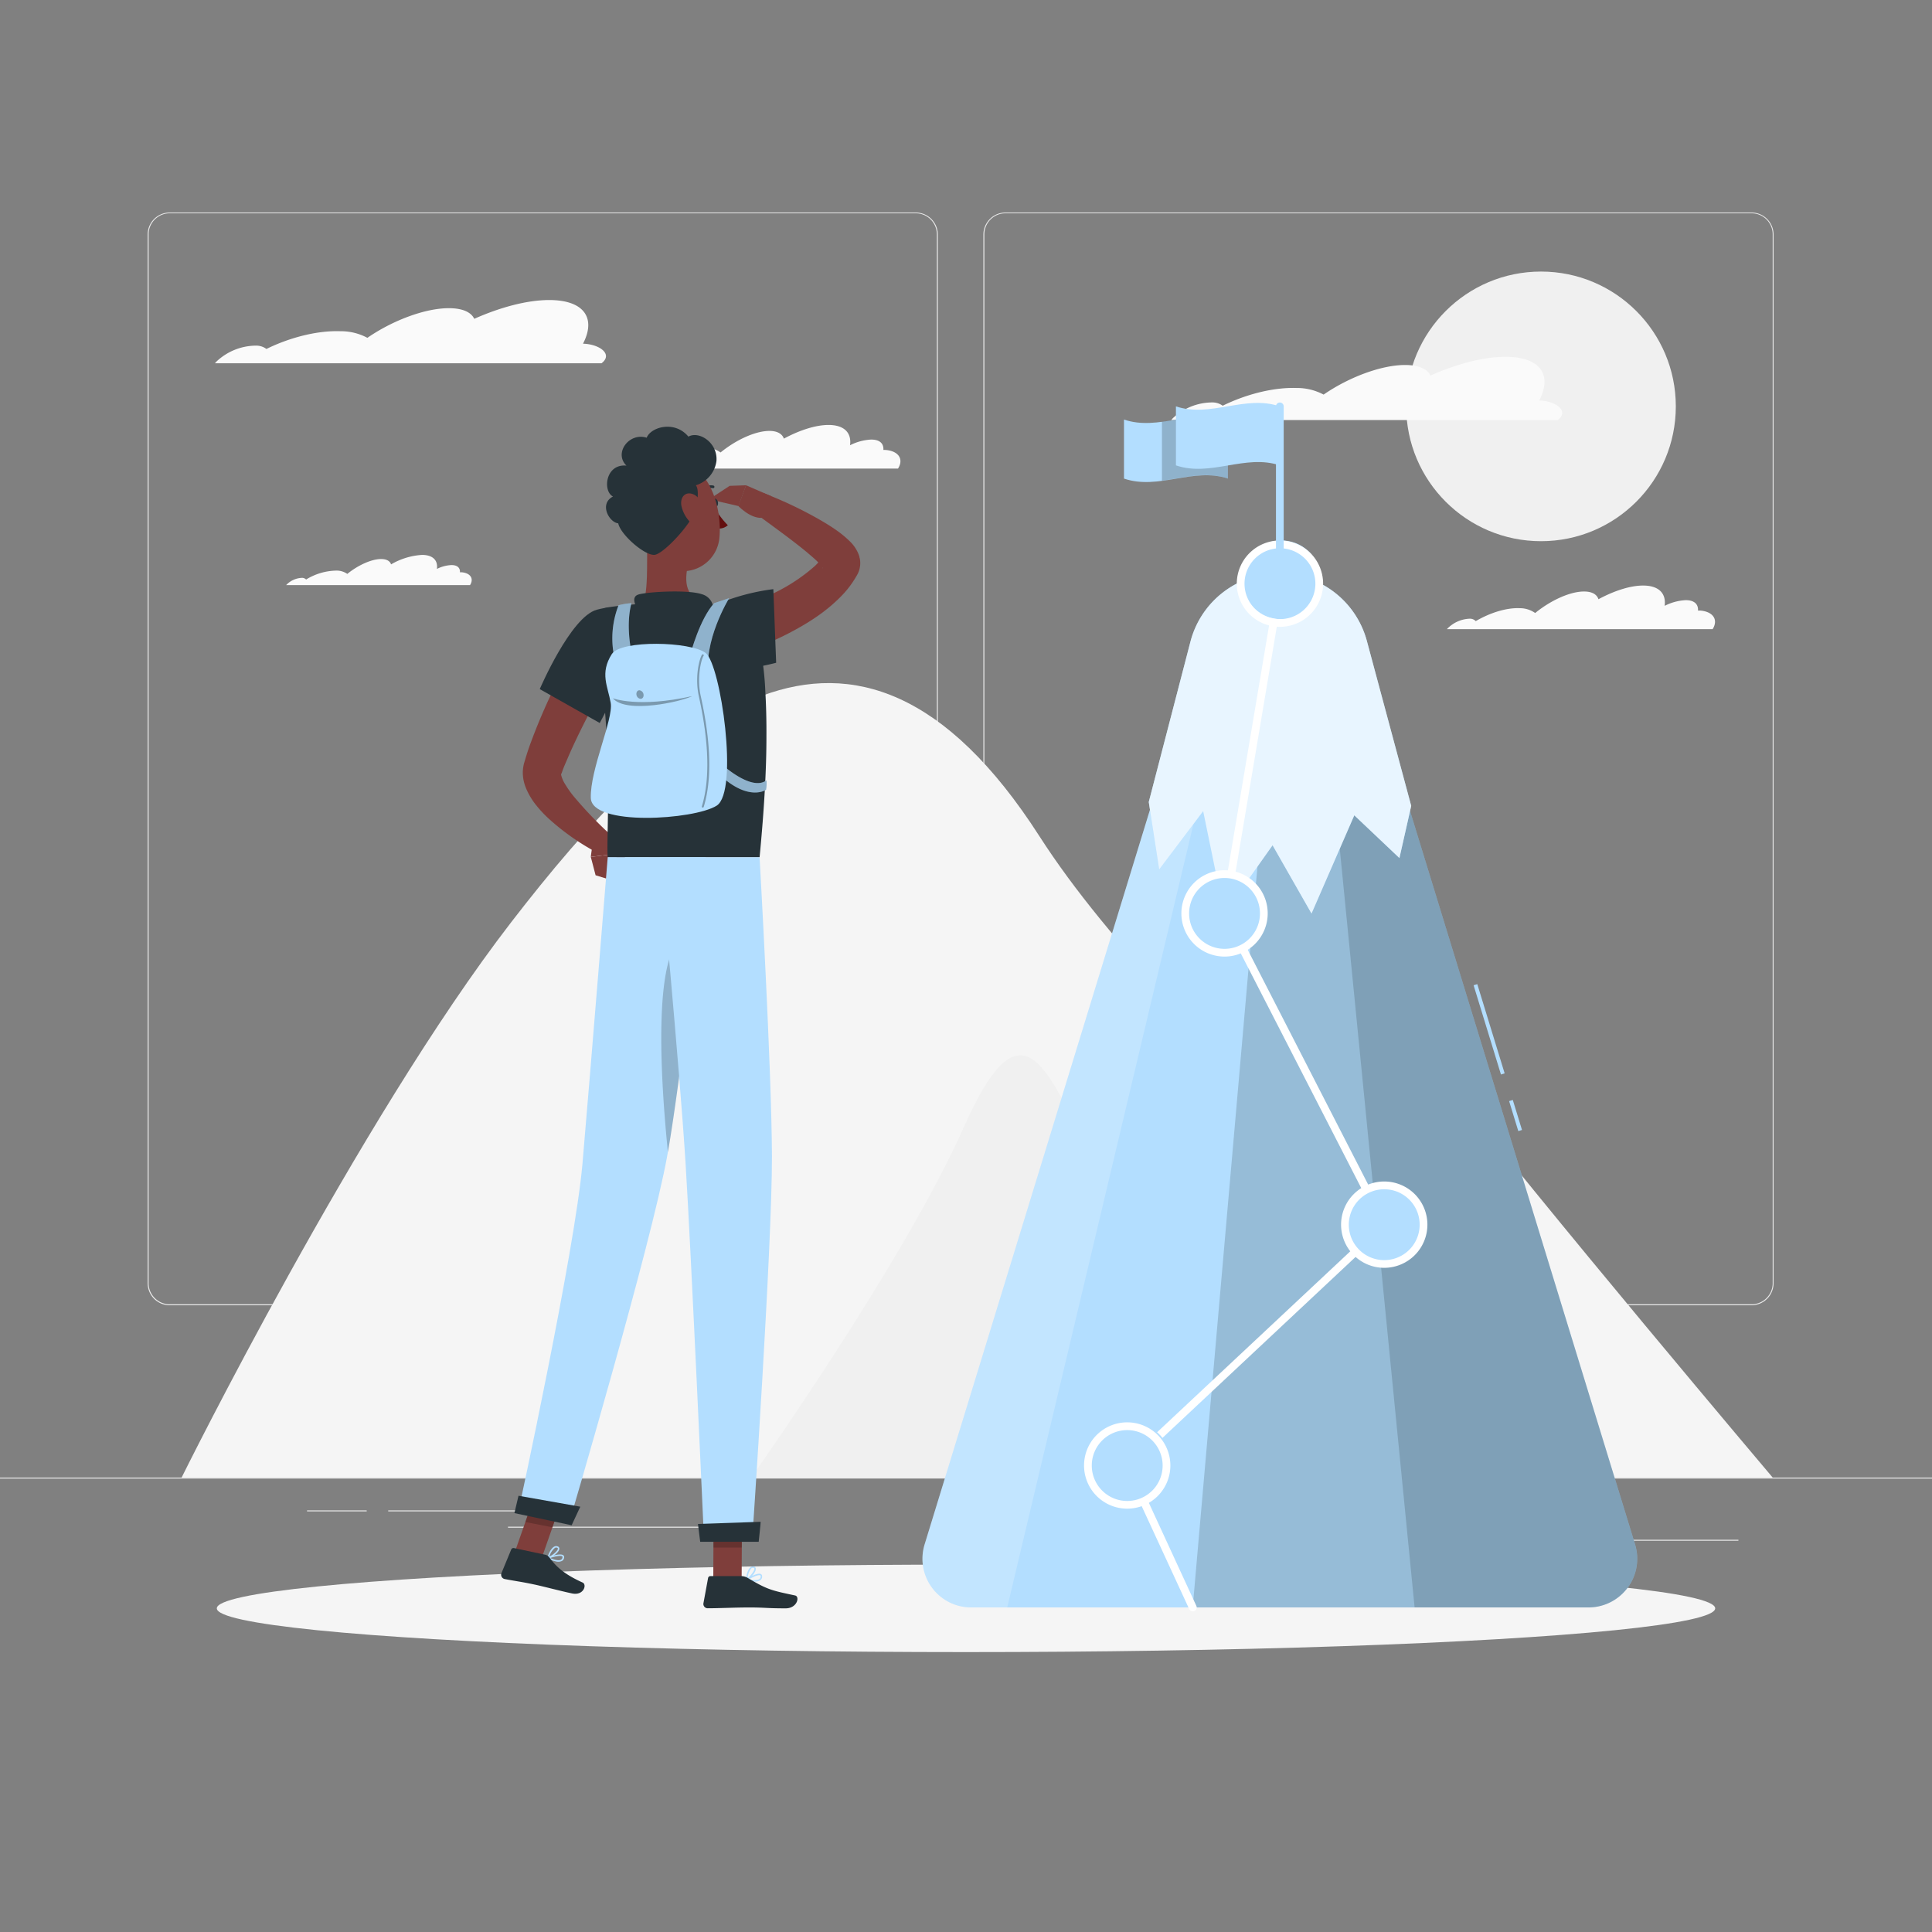 <svg xmlns="http://www.w3.org/2000/svg" viewBox="0 0 500 500"><rect x="0" y="0" width="500" height="500" fill="#808080" stroke="none"/><g id="freepik--background-complete--inject-104"><rect y="382.4" width="500" height="0.25" style="fill:#ebebeb"></rect><rect x="396.83" y="398.49" width="53.07" height="0.25" style="fill:#ebebeb"></rect><rect x="272.56" y="395.36" width="58.66" height="0.25" style="fill:#ebebeb"></rect><rect x="380.2" y="393.92" width="19.19" height="0.25" style="fill:#ebebeb"></rect><rect x="100.47" y="390.89" width="43.19" height="0.25" style="fill:#ebebeb"></rect><rect x="79.46" y="390.89" width="15.44" height="0.25" style="fill:#ebebeb"></rect><rect x="131.47" y="395.11" width="54.2" height="0.25" style="fill:#ebebeb"></rect><path d="M237,337.8H43.92a5.71,5.71,0,0,1-5.71-5.71V60.66A5.71,5.71,0,0,1,43.92,55H237a5.71,5.71,0,0,1,5.71,5.71V332.09A5.71,5.71,0,0,1,237,337.8ZM43.92,55.2a5.47,5.47,0,0,0-5.46,5.46V332.09a5.47,5.47,0,0,0,5.46,5.46H237a5.47,5.47,0,0,0,5.46-5.46V60.66A5.47,5.47,0,0,0,237,55.2Z" style="fill:#ebebeb"></path><path d="M453.31,337.8H260.21a5.72,5.72,0,0,1-5.71-5.71V60.66A5.72,5.72,0,0,1,260.21,55h193.1A5.71,5.71,0,0,1,459,60.66V332.09A5.71,5.71,0,0,1,453.31,337.8ZM260.21,55.2a5.47,5.47,0,0,0-5.46,5.46V332.09a5.47,5.47,0,0,0,5.46,5.46h193.1a5.47,5.47,0,0,0,5.46-5.46V60.66a5.47,5.47,0,0,0-5.46-5.46Z" style="fill:#ebebeb"></path><path d="M372.78,277.78c-25.58-33.16-37.42-65.67-68.52-17.83-14-14.79-26.29-29.58-35.25-43.53-48.45-75.47-97.16-29-136.72,22.26S47,382.39,47,382.39H458.77S398.51,311.14,372.78,277.78Z" style="fill:#f5f5f5"></path><path d="M285,304.42c-13.25-24.87-19.34-49.27-35.58-12.67-15.44,34.81-55,90.64-55,90.64H329.26S298.23,329.28,285,304.42Z" style="fill:#f0f0f0"></path><path d="M66.17,89.45a4.43,4.43,0,0,1,2.78.86c6.11-3,13.2-4.8,19.13-4.59a14.54,14.54,0,0,1,7,1.71c6.51-4.49,14.9-7.67,21.08-7.67,3.51,0,5.74,1,6.58,2.75,6.74-3,13.71-4.86,19.4-4.86,9.06,0,12.18,4.7,8.74,11.3,4.27.11,7.87,2.72,4.8,5.06H55.64c.12-.15.24-.29.38-.44A15,15,0,0,1,66.17,89.45Z" style="fill:#fafafa"></path><path d="M169.52,118.57a2.13,2.13,0,0,1,1.59.62c3.7-2.16,7.92-3.49,11.37-3.34a6.87,6.87,0,0,1,4,1.25h0c4-3.26,9-5.58,12.66-5.58,2,0,3.31.75,3.72,2,4.07-2.19,8.23-3.54,11.56-3.54,4.12,0,6,2.07,5.57,5.25a13.56,13.56,0,0,1,5.47-1.47c2.2,0,3.27,1,3.16,2.69a5.62,5.62,0,0,1,.58,0c3.36.27,4.74,2.39,3.21,4.81H163.64A8.51,8.51,0,0,1,169.52,118.57Z" style="fill:#fafafa"></path><path d="M78.13,149.55a1.44,1.44,0,0,1,1.09.43,15.36,15.36,0,0,1,7.87-2.31,4.79,4.79,0,0,1,2.79.86h0c2.76-2.25,6.25-3.85,8.75-3.85,1.43,0,2.29.51,2.58,1.38a18,18,0,0,1,8-2.45c2.85,0,4.16,1.43,3.86,3.63a9.25,9.25,0,0,1,3.78-1c1.52,0,2.26.73,2.18,1.86l.4,0c2.33.19,3.27,1.65,2.22,3.32H74.06A5.91,5.91,0,0,1,78.13,149.55Z" style="fill:#fafafa"></path><circle cx="398.81" cy="105.17" r="34.89" style="fill:#f0f0f0"></circle><path d="M313.65,104.15a4.49,4.49,0,0,1,2.78.85c6.11-3,13.2-4.79,19.12-4.59a14.67,14.67,0,0,1,7,1.71c6.5-4.48,14.9-7.66,21.08-7.66,3.51,0,5.74,1,6.58,2.74,6.74-3,13.71-4.86,19.4-4.86,9.06,0,12.18,4.7,8.74,11.3,4.27.12,7.87,2.72,4.8,5.06H303.12c.12-.14.24-.29.38-.44A14.94,14.94,0,0,1,313.65,104.15Z" style="fill:#fafafa"></path><path d="M380.33,160.12a2.07,2.07,0,0,1,1.59.63c3.71-2.17,7.93-3.5,11.38-3.35a6.82,6.82,0,0,1,4,1.25h0c4-3.26,9-5.57,12.65-5.57,2.06,0,3.32.74,3.73,2,4.07-2.19,8.23-3.54,11.55-3.54,4.12,0,6,2.07,5.58,5.25a13.52,13.52,0,0,1,5.47-1.47c2.2,0,3.27,1.05,3.16,2.69l.57,0c3.37.28,4.74,2.39,3.22,4.81H374.46A8.5,8.5,0,0,1,380.33,160.12Z" style="fill:#fafafa"></path></g><g id="freepik--Shadow--inject-104"><ellipse id="freepik--path--inject-104" cx="250" cy="416.24" rx="193.89" ry="11.32" style="fill:#f5f5f5"></ellipse></g><g id="freepik--Goal--inject-104"><rect x="391.73" y="284.62" width="1" height="8.12" transform="translate(-67.41 127.71) rotate(-17.05)" style="fill:#B3DEFF"></rect><rect x="384.89" y="254.29" width="1" height="24.16" transform="translate(-61.17 124.72) rotate(-17.05)" style="fill:#B3DEFF"></rect><path d="M349,158H313.43L239.28,399.73A12.6,12.6,0,0,0,251.33,416H411.11a12.6,12.6,0,0,0,12.05-16.29Z" style="fill:#B3DEFF"></path><path d="M349,158H331.22L308.67,416H411.11a12.6,12.6,0,0,0,12.05-16.29Z" style="fill:#263238;opacity:0.2"></path><path d="M349,158h-8.35l25.45,258h45a12.6,12.6,0,0,0,12.05-16.29Z" style="fill:#263238;opacity:0.2"></path><path d="M313.43,158H322L260.67,416h-9.34a12.6,12.6,0,0,1-12.05-16.29Z" style="fill:#fff;opacity:0.2"></path><path d="M330.94,148.39h0a23.6,23.6,0,0,1,22.8,17.47l11.48,42.7-3.05,13.5L350.49,211l-11.07,25.42-10.08-17.67-12.52,17.67-5.44-26.5L300,225l-2.7-17.44L308.1,166A23.6,23.6,0,0,1,330.94,148.39Z" style="fill:#B3DEFF"></path><path d="M330.94,148.39h0a23.6,23.6,0,0,1,22.8,17.47l11.48,42.7-3.05,13.5L350.49,211l-11.07,25.42-10.08-17.67-12.52,17.67-5.44-26.5L300,225l-2.7-17.44L308.1,166A23.6,23.6,0,0,1,330.94,148.39Z" style="fill:#fff;opacity:0.7"></path><path d="M308.67,417a1,1,0,0,1-.91-.58L290.81,379.7a1,1,0,0,1,.23-1.15l66-61.82-41-79.88a1.06,1.06,0,0,1-.1-.63l14.34-85.33a1,1,0,0,1,2,.33l-14.29,85,41.18,80.26a1,1,0,0,1-.2,1.18l-66,61.84,16.64,36.09a1,1,0,0,1-.48,1.33A1.06,1.06,0,0,1,308.67,417Z" style="fill:#fff"></path><circle cx="358.24" cy="316.94" r="10.17" transform="translate(-32.53 592.78) rotate(-76.72)" style="fill:#B3DEFF"></circle><path d="M358.24,328.11a11.17,11.17,0,1,1,11.17-11.17A11.18,11.18,0,0,1,358.24,328.11Zm0-20.33a9.17,9.17,0,1,0,9.17,9.16A9.17,9.17,0,0,0,358.24,307.78Z" style="fill:#fff"></path><circle cx="291.72" cy="379.28" r="10.17" transform="matrix(0.16, -0.99, 0.99, 0.16, -129.39, 606.48)" style="fill:#B3DEFF"></circle><path d="M291.72,390.44a11.17,11.17,0,1,1,11.17-11.16A11.17,11.17,0,0,1,291.72,390.44Zm0-20.33a9.17,9.17,0,1,0,9.17,9.17A9.18,9.18,0,0,0,291.72,370.11Z" style="fill:#fff"></path><circle cx="316.91" cy="236.39" r="10.17" style="fill:#B3DEFF"></circle><path d="M316.91,247.56a11.17,11.17,0,1,1,11.17-11.17A11.18,11.18,0,0,1,316.91,247.56Zm0-20.34a9.17,9.17,0,1,0,9.17,9.17A9.18,9.18,0,0,0,316.91,227.22Z" style="fill:#fff"></path><circle cx="331.25" cy="151.06" r="10.17" transform="matrix(0.16, -0.99, 0.99, 0.16, 129.08, 453.83)" style="fill:#B3DEFF"></circle><path d="M331.25,162.22a11.17,11.17,0,1,1,11.17-11.16A11.18,11.18,0,0,1,331.25,162.22Zm0-20.33a9.17,9.17,0,1,0,9.17,9.17A9.18,9.18,0,0,0,331.25,141.89Z" style="fill:#fff"></path><path d="M331.22,151.11a1,1,0,0,1-1-1V105.17a1,1,0,0,1,2,0v44.94A1,1,0,0,1,331.22,151.11Z" style="fill:#B3DEFF"></path><path d="M290.89,123.86c9,3.06,17.92-3,26.89,0V108.58c-9-3-17.93,3.06-26.89,0Z" style="fill:#B3DEFF"></path><path d="M300.71,109.15v15.27c5.69-.75,11.38-2.5,17.07-.56V108.58C312.09,106.64,306.4,108.39,300.71,109.15Z" style="opacity:0.2"></path><path d="M304.33,120.44c9,3.06,17.93-3,26.89,0V105.17c-9-3.06-17.92,3-26.89,0Z" style="fill:#B3DEFF"></path></g><g id="freepik--Character--inject-104"><path d="M158.72,215.63l3.11,5-8.93,1.14a41.56,41.56,0,0,1,.85-4.9,2.3,2.3,0,0,1,2.71-1.74Z" style="fill:#7f3e3b"></path><polygon points="161.09 228.65 154.14 226.52 152.9 221.78 161.83 220.64 161.09 228.65" style="fill:#7f3e3b"></polygon><path d="M184.77,159.64c1.06-.33,2.34-.77,3.52-1.18s2.4-.86,3.59-1.32c2.37-.94,4.72-1.91,7-3a46,46,0,0,0,12-7.65,16.59,16.59,0,0,0,2-2.28l.2-.29c.05,0,.26-.51-.15.42a3.76,3.76,0,0,0-.2,1.67c0,.1,0,.2,0,.3l.05.21a1.46,1.46,0,0,0,.07.19l0,.12c.13.29.17.27.15.22a4.13,4.13,0,0,0-.24-.37,17.45,17.45,0,0,0-2.24-2.3c-.91-.8-1.87-1.62-2.87-2.42-4-3.2-8.41-6.34-12.68-9.49l2.6-4.87a104.39,104.39,0,0,1,15,7.15c1.22.72,2.45,1.46,3.67,2.32a26.88,26.88,0,0,1,3.76,3.09,9.54,9.54,0,0,1,2.16,3.18l.13.35.13.44c0,.15.07.28.11.45s.05.37.07.55a6.15,6.15,0,0,1-.32,2.66,6.31,6.31,0,0,1-.64,1.31l-.33.56a25.62,25.62,0,0,1-3,4c-4.42,4.72-9.48,7.79-14.58,10.43a84.75,84.75,0,0,1-7.82,3.48q-2,.78-4,1.47c-1.36.48-2.64.87-4.16,1.3Z" style="fill:#7f3e3b"></path><polygon points="188.83 125.74 183.51 129.22 191.13 130.97 193.08 125.59 188.83 125.74" style="fill:#7f3e3b"></polygon><path d="M199.61,128.42l-6.53-2.83-2,5.37s5.19,5.44,8.48,1.81Z" style="fill:#7f3e3b"></path><path d="M160.73,169.19c-2.46,4.46-4.95,9.07-7.32,13.62s-4.7,9.17-6.64,13.75c-.5,1.15-1,2.28-1.37,3.41l-.15.38a.4.4,0,0,0,0-.11c0-.07,0-.09,0-.08a.84.84,0,0,0,0,.51,8.23,8.23,0,0,0,1.07,2.38,27.14,27.14,0,0,0,1.92,2.76,103.38,103.38,0,0,0,10.41,10.82l-3.08,4.57a61.54,61.54,0,0,1-13.71-9.47,31,31,0,0,1-3.09-3.33,18.21,18.21,0,0,1-2.69-4.54,10.6,10.6,0,0,1-.76-3.34,8.91,8.91,0,0,1,.1-2,8.54,8.54,0,0,1,.23-1.07l.17-.56c.4-1.37.83-2.72,1.29-4a152.66,152.66,0,0,1,6.38-15c2.38-4.84,4.85-9.52,7.61-14.2Z" style="fill:#7f3e3b"></path><path d="M167.74,137.16c-.65,6.76.31,13.3-1.2,19.17,0,0,1.68,5.45,11.66,5.45,11,0,5-5.45,5-5.45-6.05-1.43-6.06-5.87-5.18-10.05Z" style="fill:#7f3e3b"></path><path d="M165.17,158.2c-.85-1.72-1.8-3.7,0-4.32,2-.68,12.72-1.37,16.49-.09a4,4,0,0,1,2.85,4.78Z" style="fill:#263238"></path><path d="M143.76,404.07a9.12,9.12,0,0,1-2-.72.18.18,0,0,1-.1-.18.19.19,0,0,1,.12-.17c.33-.11,3.19-1.13,4-.5a.6.6,0,0,1,.21.59,1.11,1.11,0,0,1-.59.9A2.38,2.38,0,0,1,143.76,404.07Zm-1.4-.86c1.28.55,2.31.72,2.82.45a.76.76,0,0,0,.39-.62c0-.15,0-.21-.07-.24C145.1,402.47,143.52,402.83,142.36,403.21Z" style="fill:#B3DEFF"></path><path d="M141.81,403.37l-.1-.05a.19.19,0,0,1-.05-.19c0-.1.7-2.32,1.77-2.87a1,1,0,0,1,.85-.07h0a.61.61,0,0,1,.48.61c0,.91-1.95,2.3-2.86,2.56Zm2.26-2.85a.64.64,0,0,0-.46.08,4.52,4.52,0,0,0-1.45,2.26c.93-.44,2.21-1.53,2.22-2.07,0-.05,0-.16-.23-.24h0Z" style="fill:#B3DEFF"></path><path d="M195.29,409.31a9.17,9.17,0,0,1-2.1-.29.19.19,0,0,1-.14-.15.18.18,0,0,1,.09-.19c.29-.19,2.88-1.78,3.77-1.32a.61.61,0,0,1,.32.54,1.12,1.12,0,0,1-.39,1A2.41,2.41,0,0,1,195.29,409.31Zm-1.55-.56c1.37.28,2.42.23,2.85-.14a.76.76,0,0,0,.26-.69c0-.15-.07-.2-.12-.22C196.27,407.46,194.8,408.15,193.74,408.75Z" style="fill:#B3DEFF"></path><path d="M193.24,409a.23.23,0,0,1-.11,0,.21.21,0,0,1-.08-.18c0-.1.2-2.41,1.13-3.17a1.07,1.07,0,0,1,.81-.25h0a.62.62,0,0,1,.6.5c.17.9-1.43,2.65-2.26,3.1Zm1.62-3.26a.7.7,0,0,0-.44.17,4.62,4.62,0,0,0-.95,2.52c.83-.63,1.85-2,1.75-2.49,0-.05,0-.16-.28-.19h-.08Z" style="fill:#B3DEFF"></path><polygon points="184.6 408.74 191.94 408.74 192.02 391.73 184.67 391.73 184.6 408.74" style="fill:#7f3e3b"></polygon><polygon points="133.13 401.98 140.15 403.34 145.99 386.66 138.97 385.3 133.13 401.98" style="fill:#7f3e3b"></polygon><path d="M141.1,402.36,133,400.64a.61.61,0,0,0-.69.36l-2.54,6.14a1.13,1.13,0,0,0,.83,1.51c2.83.55,4.23.68,7.78,1.44,2.18.46,6.64,1.65,9.66,2.29s3.93-2.28,2.74-2.82c-5.33-2.4-7.12-4.52-8.61-6.51A1.83,1.83,0,0,0,141.1,402.36Z" style="fill:#263238"></path><path d="M191.86,407.89h-8a.62.62,0,0,0-.61.5l-1.2,6.53a1.11,1.11,0,0,0,1.11,1.3c2.89,0,7.07-.21,10.71-.21,4.25,0,4.46.23,9.45.23,3,0,3.73-3.05,2.46-3.33-5.8-1.25-7-1.39-12.11-4.45A3.51,3.51,0,0,0,191.86,407.89Z" style="fill:#263238"></path><path d="M154.44,157.8c-6.76,1.85-14.75,20.54-14.75,20.54l15.52,8.77s3.63-6.62,7.21-14.82C166.17,163.7,165.72,154.73,154.44,157.8Z" style="fill:#263238"></path><path d="M198.35,190.81c0,8.2-.55,18.4-1.77,31.06h-39.3c-.48-5.7,1.87-32.35-3.72-59.27a4.52,4.52,0,0,1,3.76-5.42c2.38-.35,5.36-.71,8.29-.85a145.28,145.28,0,0,1,16.7,0,66.37,66.37,0,0,1,6.86,1,8.61,8.61,0,0,1,6.66,6.11,75.84,75.84,0,0,1,2.24,15.63C198.27,182.45,198.38,186.33,198.35,190.81Z" style="fill:#263238"></path><path d="M180.68,172c6.12,3.39,20.19-.48,20.19-.48l-.73-19.05a55.63,55.63,0,0,0-14.82,4C175.74,160.35,173.78,168.18,180.68,172Z" style="fill:#263238"></path><path d="M188.72,154.78s-2.84,1-3.89,1.31c-3.77,4.14-6.12,13.13-6.12,13.13l4.8,6.34C181.69,166.17,188.72,154.78,188.72,154.78Z" style="fill:#B3DEFF"></path><path d="M188.72,154.78s-2.84,1-3.89,1.31c-3.77,4.14-6.12,13.13-6.12,13.13l4.8,6.34C181.69,166.17,188.72,154.78,188.72,154.78Z" style="opacity:0.2"></path><path d="M198.36,201.94c-3.75,2.89-11.2-3.83-11.2-3.83l.22,3.41c6.83,5.71,10.87,2.88,10.87,2.88A8.71,8.71,0,0,0,198.36,201.94Z" style="fill:#B3DEFF"></path><path d="M198.36,201.94c-3.75,2.89-11.2-3.83-11.2-3.83l.22,3.41c6.83,5.71,10.87,2.88,10.87,2.88A8.71,8.71,0,0,0,198.36,201.94Z" style="opacity:0.2"></path><path d="M163.42,156.09a19.44,19.44,0,0,0-3.33.54A23.47,23.47,0,0,0,159,170.15l4.32-1.94S161.92,161.67,163.42,156.09Z" style="fill:#B3DEFF"></path><path d="M163.42,156.09a19.44,19.44,0,0,0-3.33.54A23.47,23.47,0,0,0,159,170.15l4.32-1.94S161.92,161.67,163.42,156.09Z" style="opacity:0.2"></path><path d="M158.35,169.25c2.35-3.67,20.39-3.26,24.29-.25s8.61,35.83,2.84,39.5-32.39,5.42-32.58-2,5.87-20.32,5.15-24.58S155.16,174.25,158.35,169.25Z" style="fill:#B3DEFF"></path><path d="M158.6,180.71s6.58,2.56,20.5-.55C176.39,181.58,162.09,184.81,158.6,180.71Z" style="fill:#263238;opacity:0.4"></path><path d="M166.55,179.75c.08.61-.26,1.11-.77,1.11a1.23,1.23,0,0,1-1.07-1.11c-.08-.61.26-1.11.76-1.11A1.23,1.23,0,0,1,166.55,179.75Z" style="fill:#263238;opacity:0.4"></path><path d="M181.88,209h-.07a.24.24,0,0,1-.17-.31c2.12-7,1.86-16.54-.78-28.49-1.1-5,.15-9.76.81-10.75a.25.25,0,1,1,.42.28c-.68,1-1.76,5.78-.75,10.36,2.67,12,2.93,21.71.78,28.74A.26.26,0,0,1,181.88,209Z" style="fill:#263238;opacity:0.4"></path><g style="opacity:0.2"><polygon points="192.02 391.73 191.98 400.5 184.63 400.5 184.67 391.73 192.02 391.73"></polygon><polygon points="138.97 385.3 145.99 386.66 142.97 395.26 135.95 393.9 138.97 385.3"></polygon></g><path d="M182.64,221.87S176.47,278,172.7,299c-4.12,23-25.47,95.33-25.47,95.33l-13.16-2.8s14.7-67.63,16.68-90.44c2.14-24.75,6.53-79.26,6.53-79.26Z" style="fill:#B3DEFF"></path><path d="M150.18,389.93s-2.24,4.81-2.24,4.81l-14.81-3.15,1.06-4.49Z" style="fill:#263238"></path><path d="M178.14,241.87c-9.56,1.89-7.16,37.84-5.28,56.33,2.27-13.07,5.37-38.22,7.46-56.07A3.33,3.33,0,0,0,178.14,241.87Z" style="opacity:0.2"></path><path d="M196.58,221.87s3.13,54.93,3.2,77.33c.06,23.3-5.13,99.6-5.13,99.6H182.21s-3.35-74.94-4.79-97.82c-1.57-25-6.67-79.11-6.67-79.11Z" style="fill:#B3DEFF"></path><path d="M196.85,393.84c.06,0-.5,5.17-.5,5.17H181.21l-.58-4.61Z" style="fill:#263238"></path><path d="M184.42,130.16c.08.59.46,1,.85,1s.63-.54.55-1.13-.47-1-.85-1S184.34,129.57,184.42,130.16Z" style="fill:#263238"></path><path d="M184.83,131.2a22.15,22.15,0,0,0,3.53,4.73,3.38,3.38,0,0,1-2.75.82Z" style="fill:#630f0f"></path><path d="M184.66,126.33a.38.38,0,0,0,.22-.24.35.35,0,0,0-.25-.43,3.44,3.44,0,0,0-3,.86.35.35,0,1,0,.47.51,2.7,2.7,0,0,1,2.39-.69A.38.38,0,0,0,184.66,126.33Z" style="fill:#263238"></path><path d="M164.58,130.93c1.47,7.17,2,11.42,6.14,14.75a9.49,9.49,0,0,0,15.47-6.59c.64-6.64-1.87-17.24-9.36-19.39A9.59,9.59,0,0,0,164.58,130.93Z" style="fill:#7f3e3b"></path><path d="M180,132c-1.22,3.78-8,11-10.41,11.56s-9-5.14-9.59-8.12c-2.4-.27-5-5.06-1.36-6.94-2.7-1.37-2-8.52,3.49-8-3.34-3.22.67-8.67,5.23-7.22,1.09-2.78,7.25-4.56,10.8-.28,2.77-1.56,7.62,1.58,7.26,6.28a7.61,7.61,0,0,1-5.34,6.31C181.27,127,180,132,180,132Z" style="fill:#263238"></path><path d="M176.37,131a8.66,8.66,0,0,0,2.77,4.62c1.85,1.58,3.33.29,3.29-1.88,0-2-1.05-5.12-3.13-5.87S175.91,128.85,176.37,131Z" style="fill:#7f3e3b"></path></g></svg>
